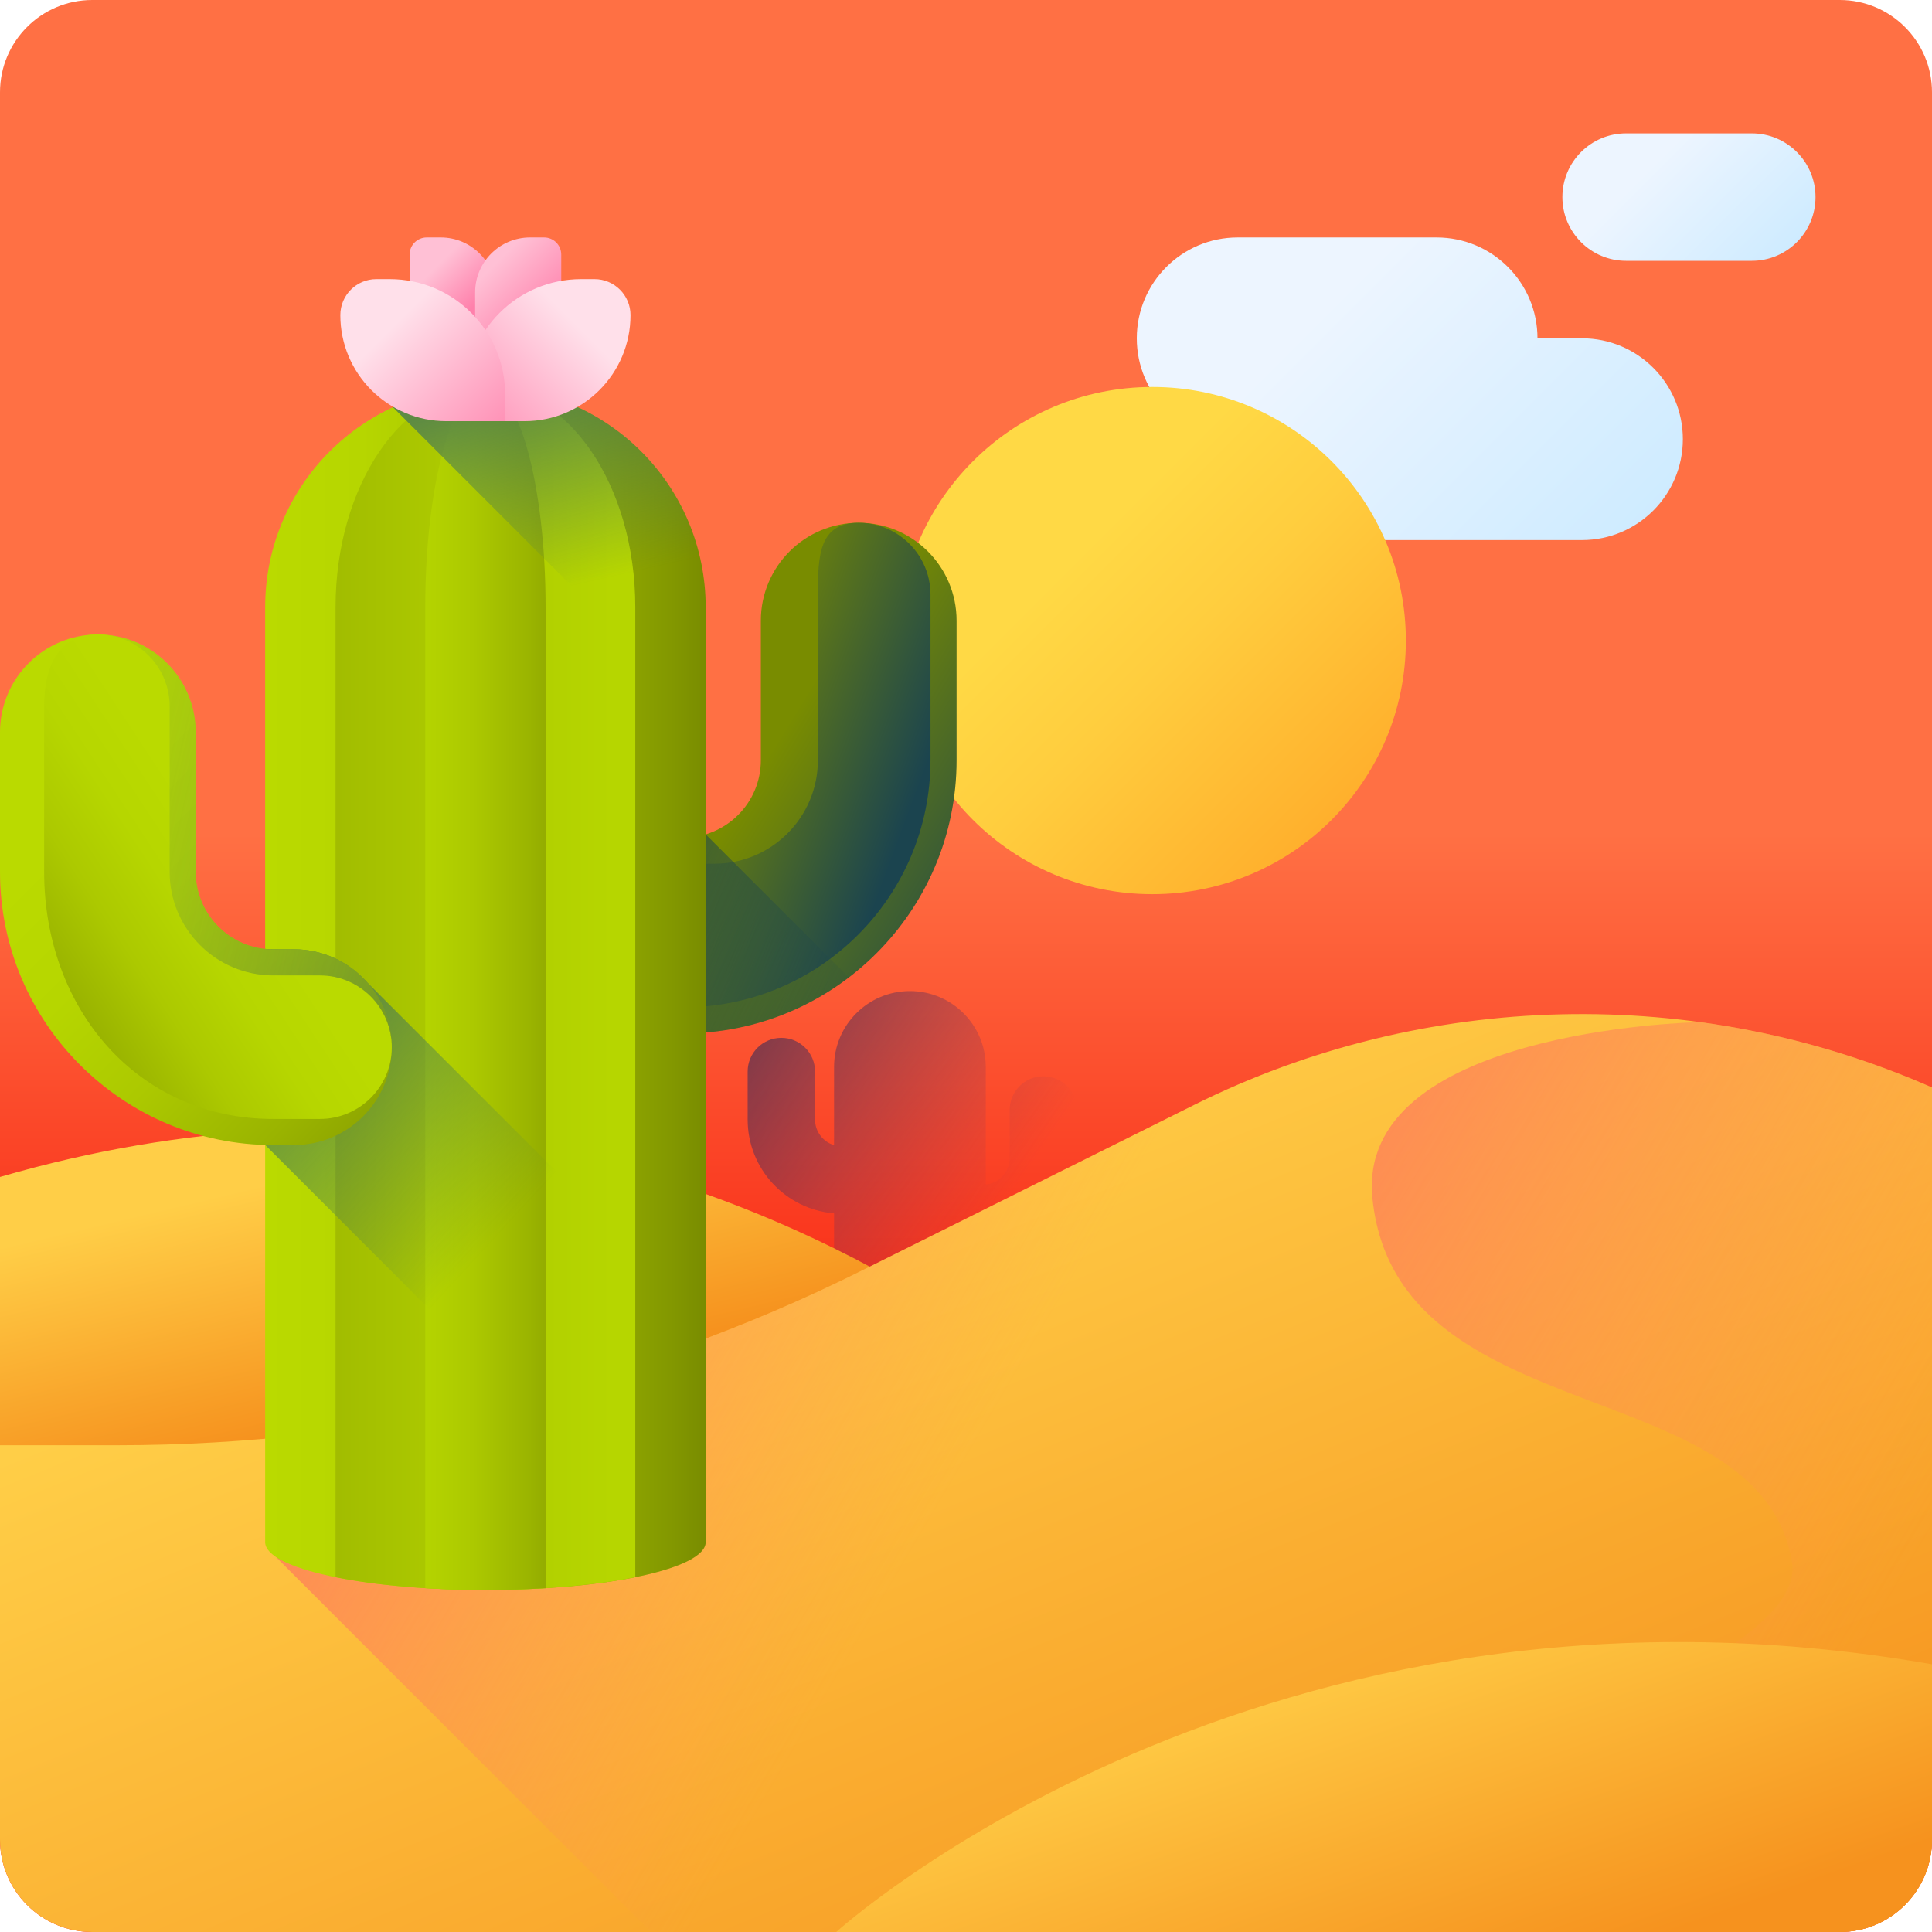 <svg id="Capa_1" enable-background="new 0 0 510 510" height="512" viewBox="0 0 510 510" width="512" xmlns="http://www.w3.org/2000/svg" xmlns:xlink="http://www.w3.org/1999/xlink"><linearGradient id="SVGID_1_" gradientUnits="userSpaceOnUse" x1="255" x2="255" y1="220" y2="356.015"><stop offset="0" stop-color="#ff7044"/><stop offset="1" stop-color="#f82814"/></linearGradient><linearGradient id="lg1"><stop offset="0" stop-color="#edf5ff"/><stop offset="1" stop-color="#c7e9ff"/></linearGradient><linearGradient id="SVGID_2_" gradientUnits="userSpaceOnUse" x1="350.431" x2="436.883" xlink:href="#lg1" y1="80.899" y2="167.351"/><linearGradient id="SVGID_3_" gradientUnits="userSpaceOnUse" x1="436.743" x2="472.947" xlink:href="#lg1" y1="42.931" y2="79.135"/><linearGradient id="SVGID_4_" gradientUnits="userSpaceOnUse" x1="282.838" x2="367.724" y1="147.761" y2="232.647"><stop offset="0" stop-color="#ffd945"/><stop offset=".304" stop-color="#ffcd3e"/><stop offset=".856" stop-color="#ffad2b"/><stop offset="1" stop-color="#ffa325"/></linearGradient><linearGradient id="SVGID_5_" gradientUnits="userSpaceOnUse" x1="256.558" x2="164.558" y1="330.401" y2="267.401"><stop offset="0" stop-color="#843561" stop-opacity="0"/><stop offset="1" stop-color="#3a2f4d"/></linearGradient><linearGradient id="lg2"><stop offset="0" stop-color="#ffce47"/><stop offset="1" stop-color="#f6921e"/></linearGradient><linearGradient id="SVGID_6_" gradientUnits="userSpaceOnUse" x1="135.476" x2="150.53" xlink:href="#lg2" y1="296.974" y2="360.201"/><linearGradient id="SVGID_7_" gradientUnits="userSpaceOnUse" x1="216.882" x2="325.24" xlink:href="#lg2" y1="296.026" y2="559.643"/><linearGradient id="lg3"><stop offset="0" stop-color="#ff9356" stop-opacity="0"/><stop offset="1" stop-color="#ff755c"/></linearGradient><linearGradient id="SVGID_8_" gradientUnits="userSpaceOnUse" x1="271.38" x2="109.827" xlink:href="#lg3" y1="357.533" y2="262.294"/><linearGradient id="SVGID_9_" gradientUnits="userSpaceOnUse" x1="477.201" x2="272.758" xlink:href="#lg3" y1="458.637" y2="336.922"/><linearGradient id="lg4"><stop offset="0" stop-color="#798c00"/><stop offset="1" stop-color="#1b444f"/></linearGradient><linearGradient id="SVGID_10_" gradientUnits="userSpaceOnUse" x1="199.641" x2="268.66" xlink:href="#lg4" y1="204.681" y2="246.834"/><linearGradient id="SVGID_11_" gradientUnits="userSpaceOnUse" x1="181.826" x2="239.032" xlink:href="#lg4" y1="196.191" y2="217.389"/><linearGradient id="SVGID_12_" gradientUnits="userSpaceOnUse" x1="228.17" x2="133.614" y1="268.921" y2="226.815"><stop offset="0" stop-color="#1b444f" stop-opacity="0"/><stop offset="1" stop-color="#1b444f"/></linearGradient><linearGradient id="lg5"><stop offset="0" stop-color="#bada00"/><stop offset=".219" stop-color="#b6d600"/><stop offset=".45" stop-color="#acc900"/><stop offset=".687" stop-color="#9ab400"/><stop offset=".927" stop-color="#829700"/><stop offset="1" stop-color="#798c00"/></linearGradient><linearGradient id="SVGID_13_" gradientUnits="userSpaceOnUse" x1="69.998" x2="186.282" xlink:href="#lg5" y1="260.935" y2="260.935"/><linearGradient id="SVGID_14_" gradientUnits="userSpaceOnUse" x1="205.805" x2="6.655" xlink:href="#lg5" y1="260.935" y2="260.935"/><linearGradient id="SVGID_15_" gradientUnits="userSpaceOnUse" x1="95.991" x2="159.785" xlink:href="#lg5" y1="260.935" y2="260.935"/><linearGradient id="lg6"><stop offset="0" stop-color="#43765a" stop-opacity="0"/><stop offset="1" stop-color="#43765a"/></linearGradient><linearGradient id="SVGID_16_" gradientUnits="userSpaceOnUse" x1="129.94" x2="53.273" xlink:href="#lg6" y1="327.841" y2="257.174"/><linearGradient id="SVGID_17_" gradientUnits="userSpaceOnUse" x1="20.78" x2="118.85" xlink:href="#lg5" y1="216.285" y2="314"/><linearGradient id="SVGID_18_" gradientUnits="userSpaceOnUse" x1="60.829" x2="-4.284" xlink:href="#lg5" y1="228.088" y2="270.977"/><linearGradient id="SVGID_19_" gradientUnits="userSpaceOnUse" x1="4.53" x2="254.502" xlink:href="#lg6" y1="208.031" y2="264.585"/><linearGradient id="SVGID_20_" gradientUnits="userSpaceOnUse" x1="150.517" x2="134.85" xlink:href="#lg6" y1="154.847" y2="85.847"/><linearGradient id="lg7"><stop offset="0" stop-color="#ffc0d5"/><stop offset="1" stop-color="#ff80ab"/></linearGradient><linearGradient id="SVGID_21_" gradientUnits="userSpaceOnUse" x1="108.902" x2="119.1" xlink:href="#lg7" y1="76.689" y2="86.887"/><linearGradient id="SVGID_22_" gradientUnits="userSpaceOnUse" x1="124.435" x2="139.18" xlink:href="#lg7" y1="75.906" y2="90.651"/><linearGradient id="lg8"><stop offset="0" stop-color="#ffe0ea"/><stop offset="1" stop-color="#ff80ab"/></linearGradient><linearGradient id="SVGID_23_" gradientTransform="matrix(-1 0 0 1 302.372 0)" gradientUnits="userSpaceOnUse" x1="150.214" x2="184.033" xlink:href="#lg8" y1="85.688" y2="119.507"/><linearGradient id="SVGID_24_" gradientUnits="userSpaceOnUse" x1="104.122" x2="137.941" xlink:href="#lg8" y1="85.688" y2="119.507"/><linearGradient id="SVGID_25_" gradientUnits="userSpaceOnUse" x1="350.185" x2="384.9" xlink:href="#lg2" y1="431.627" y2="529.987"/><g><path d="m485.638 510h-461.276c-13.455 0-24.362-10.907-24.362-24.362v-461.276c0-13.455 10.907-24.362 24.362-24.362h461.275c13.456 0 24.363 10.907 24.363 24.362v461.275c0 13.456-10.907 24.363-24.362 24.363z" fill="url(#SVGID_1_)"/><g><path d="m417.606 89.312h-11.749c0-14.706-11.922-26.627-26.627-26.627h-52.52c-14.706 0-26.627 11.922-26.627 26.627s11.922 26.627 26.627 26.627h11.748c0 14.706 11.922 26.627 26.627 26.627h52.52c14.706 0 26.627-11.922 26.627-26.627.001-14.705-11.92-26.627-26.626-26.627z" fill="url(#SVGID_2_)"/><path d="m462.43 68.851h-33.178c-9.29 0-16.821-7.531-16.821-16.821 0-9.29 7.531-16.821 16.821-16.821h33.178c9.29 0 16.821 7.531 16.821 16.821 0 9.29-7.531 16.821-16.821 16.821z" fill="url(#SVGID_3_)"/></g><circle cx="304.171" cy="169.095" fill="url(#SVGID_4_)" r="66.943"/><path d="m206.259 273.963c4.914 0 8.898 3.984 8.898 8.898v12.689c0 3.177 2.118 5.866 5.015 6.737v-20.647c0-11.059 8.965-20.024 20.024-20.024 11.059 0 20.024 8.965 20.024 20.024v31.061c3.541-.364 6.312-3.364 6.312-6.999v-12.689c0-4.914 3.984-8.898 8.898-8.898s8.898 3.984 8.898 8.898v12.689c0 13.449-10.749 24.427-24.107 24.813v36.119c0 2.402-8.965 4.35-20.024 4.35s-20.024-1.948-20.024-4.35v-46.343c-12.749-1.033-22.81-11.731-22.81-24.742v-12.689c-.001-4.913 3.982-8.897 8.896-8.897z" fill="url(#SVGID_5_)"/><path d="m0 310.685v97.542h323.93s-125.945-154.881-323.93-97.542z" fill="url(#SVGID_6_)"/><path d="m510 485.638v-198.582c-62.152-27.319-133.983-25.695-194.823 4.635l-87.737 43.739c-60.73 30.275-128.104 46.076-196.475 46.076h-30.965v104.131c0 13.456 10.907 24.363 24.362 24.363h461.275c13.456 0 24.363-10.907 24.363-24.362z" fill="url(#SVGID_7_)"/><path d="m510 287.05v198.59c0 13.45-10.91 24.36-24.36 24.36h-313.81l-100.5-100.5v-29.84c13.68-1.25 27.28-3.13 40.75-5.64 40.04-7.45 78.89-20.41 115.36-38.59l87.74-43.74c32.07-15.99 67.21-24.01 102.37-24.01 31.53 0 63.07 6.46 92.45 19.37z" fill="url(#SVGID_8_)"/><path d="m242.453 510h243.185c13.455 0 24.362-10.907 24.362-24.362v-198.594c-19.687-8.65-40.346-14.386-61.319-17.236-3.198.072-90.92 2.458-86.389 46.556 6.389 62.185 102.677 45.559 110.753 96.116 4.784 29.952-124.45 69.917-230.592 97.52z" fill="url(#SVGID_9_)"/><g><g><g><path d="m174.934 272.783h5.479c39.757 0 72.102-32.345 72.102-72.101v-36.844c0-14.269-11.567-25.835-25.835-25.835-14.269 0-25.835 11.567-25.835 25.835v36.844c0 11.266-9.165 20.431-20.431 20.431h-5.479c-14.269 0-25.835 11.567-25.835 25.835s11.565 25.835 25.834 25.835z" fill="url(#SVGID_10_)"/><path d="m180.413 265.893c35.958 0 65.212-29.254 65.212-65.212v-43.733c0-10.447-8.499-18.946-18.946-18.946s-10.776 8.499-10.776 18.946v43.733c0 15.064-12.256 27.32-27.32 27.32h-20.538c-10.447 0-18.946 8.499-18.946 18.946s8.499 18.946 18.946 18.946z" fill="url(#SVGID_11_)"/></g><path d="m186.285 220.248c-1.861.56-3.831.864-5.872.864h-5.479c-14.269 0-25.835 11.567-25.835 25.835s11.567 25.835 25.835 25.835h5.479c16.395 0 31.526-5.504 43.651-14.756z" fill="url(#SVGID_12_)"/><g><g><path d="m128.14 102.152c-32.111 0-58.142 26.031-58.142 58.142v246.793c0 6.976 26.031 12.631 58.142 12.631s58.142-5.655 58.142-12.631v-246.793c0-32.111-26.031-58.142-58.142-58.142z" fill="url(#SVGID_13_)"/><path d="m167.699 160.294v256.048c-10.377 2.094-24.278 3.375-39.559 3.375s-29.182-1.281-39.559-3.375v-256.048c0-32.111 17.711-58.142 39.559-58.142 21.848 0 39.559 26.031 39.559 58.142z" fill="url(#SVGID_14_)"/><path d="m128.14 419.718c-5.507 0-10.83-.169-15.878-.48v-258.944c0-32.111 7.109-58.142 15.879-58.142 8.769 0 15.879 26.031 15.879 58.142v258.944c-5.05.311-10.373.48-15.88.48z" fill="url(#SVGID_15_)"/></g></g><path d="m186.282 407.087v-58.414l-89.328-89.328c-4.734-5.365-11.656-8.753-19.374-8.753h-5.479c-.71 0-1.412-.037-2.104-.108v51.746l110.398 110.398c3.767-1.673 5.887-3.553 5.887-5.541z" fill="url(#SVGID_16_)"/><g><g><path d="m77.581 302.263h-5.479c-39.757 0-72.102-32.345-72.102-72.101v-36.844c0-14.269 11.567-25.835 25.835-25.835 14.269 0 25.835 11.567 25.835 25.835v36.844c0 11.266 9.165 20.431 20.431 20.431h5.479c14.269 0 25.835 11.567 25.835 25.835.001 14.268-11.565 25.835-25.834 25.835z" fill="url(#SVGID_17_)"/><path d="m72.102 295.373c-35.958 0-60.447-29.254-60.447-65.212v-43.733c0-10.447 3.734-18.946 14.18-18.946 10.447 0 18.946 8.499 18.946 18.946v43.733c0 15.064 12.256 27.32 27.32 27.32h12.369c10.447 0 18.946 8.499 18.946 18.946s-8.499 18.946-18.946 18.946z" fill="url(#SVGID_18_)"/><path d="m103.417 276.427c0-10.444-8.502-18.946-18.946-18.946h-12.366c-15.067 0-27.323-12.256-27.323-27.323v-43.727c0-10.451-8.502-18.946-18.946-18.946 14.268 0 25.835 11.567 25.835 25.835v36.838c0 11.271 9.163 20.434 20.434 20.434h5.477c14.268 0 25.835 11.568 25.835 25.835z" fill="url(#SVGID_19_)"/></g></g></g><path d="m128.14 102.152c-8.714 0-16.972 1.93-24.392 5.365l82.534 82.534v-29.757c0-32.111-26.031-58.142-58.142-58.142z" fill="url(#SVGID_20_)"/><g><g><path d="m130.859 111.185h-9.407c-7.361 0-13.328-5.967-13.328-13.328v-30.65c0-2.497 2.024-4.522 4.522-4.522h3.71c8.009 0 14.502 6.493 14.502 14.502v33.998z" fill="url(#SVGID_21_)"/><path d="m125.421 111.185h9.407c7.361 0 13.328-5.967 13.328-13.328v-30.65c0-2.497-2.024-4.522-4.522-4.522h-3.71c-8.009 0-14.502 6.493-14.502 14.502v33.998z" fill="url(#SVGID_22_)"/></g><g><path d="m122.938 111.185h15.5c15.464 0 28-12.536 28-28 0-5.247-4.253-9.5-9.5-9.5h-3.532c-16.827 0-30.468 13.641-30.468 30.468z" fill="url(#SVGID_23_)"/><path d="m133.342 111.185h-15.5c-15.464 0-28-12.536-28-28 0-5.247 4.253-9.5 9.5-9.5h3.532c16.827 0 30.468 13.641 30.468 30.468z" fill="url(#SVGID_24_)"/></g></g></g><path d="m510 439.328c-177.299-30.976-289.251 70.672-289.251 70.672h264.894c13.452-.003 24.357-10.909 24.357-24.362z" fill="url(#SVGID_25_)"/></g></svg>